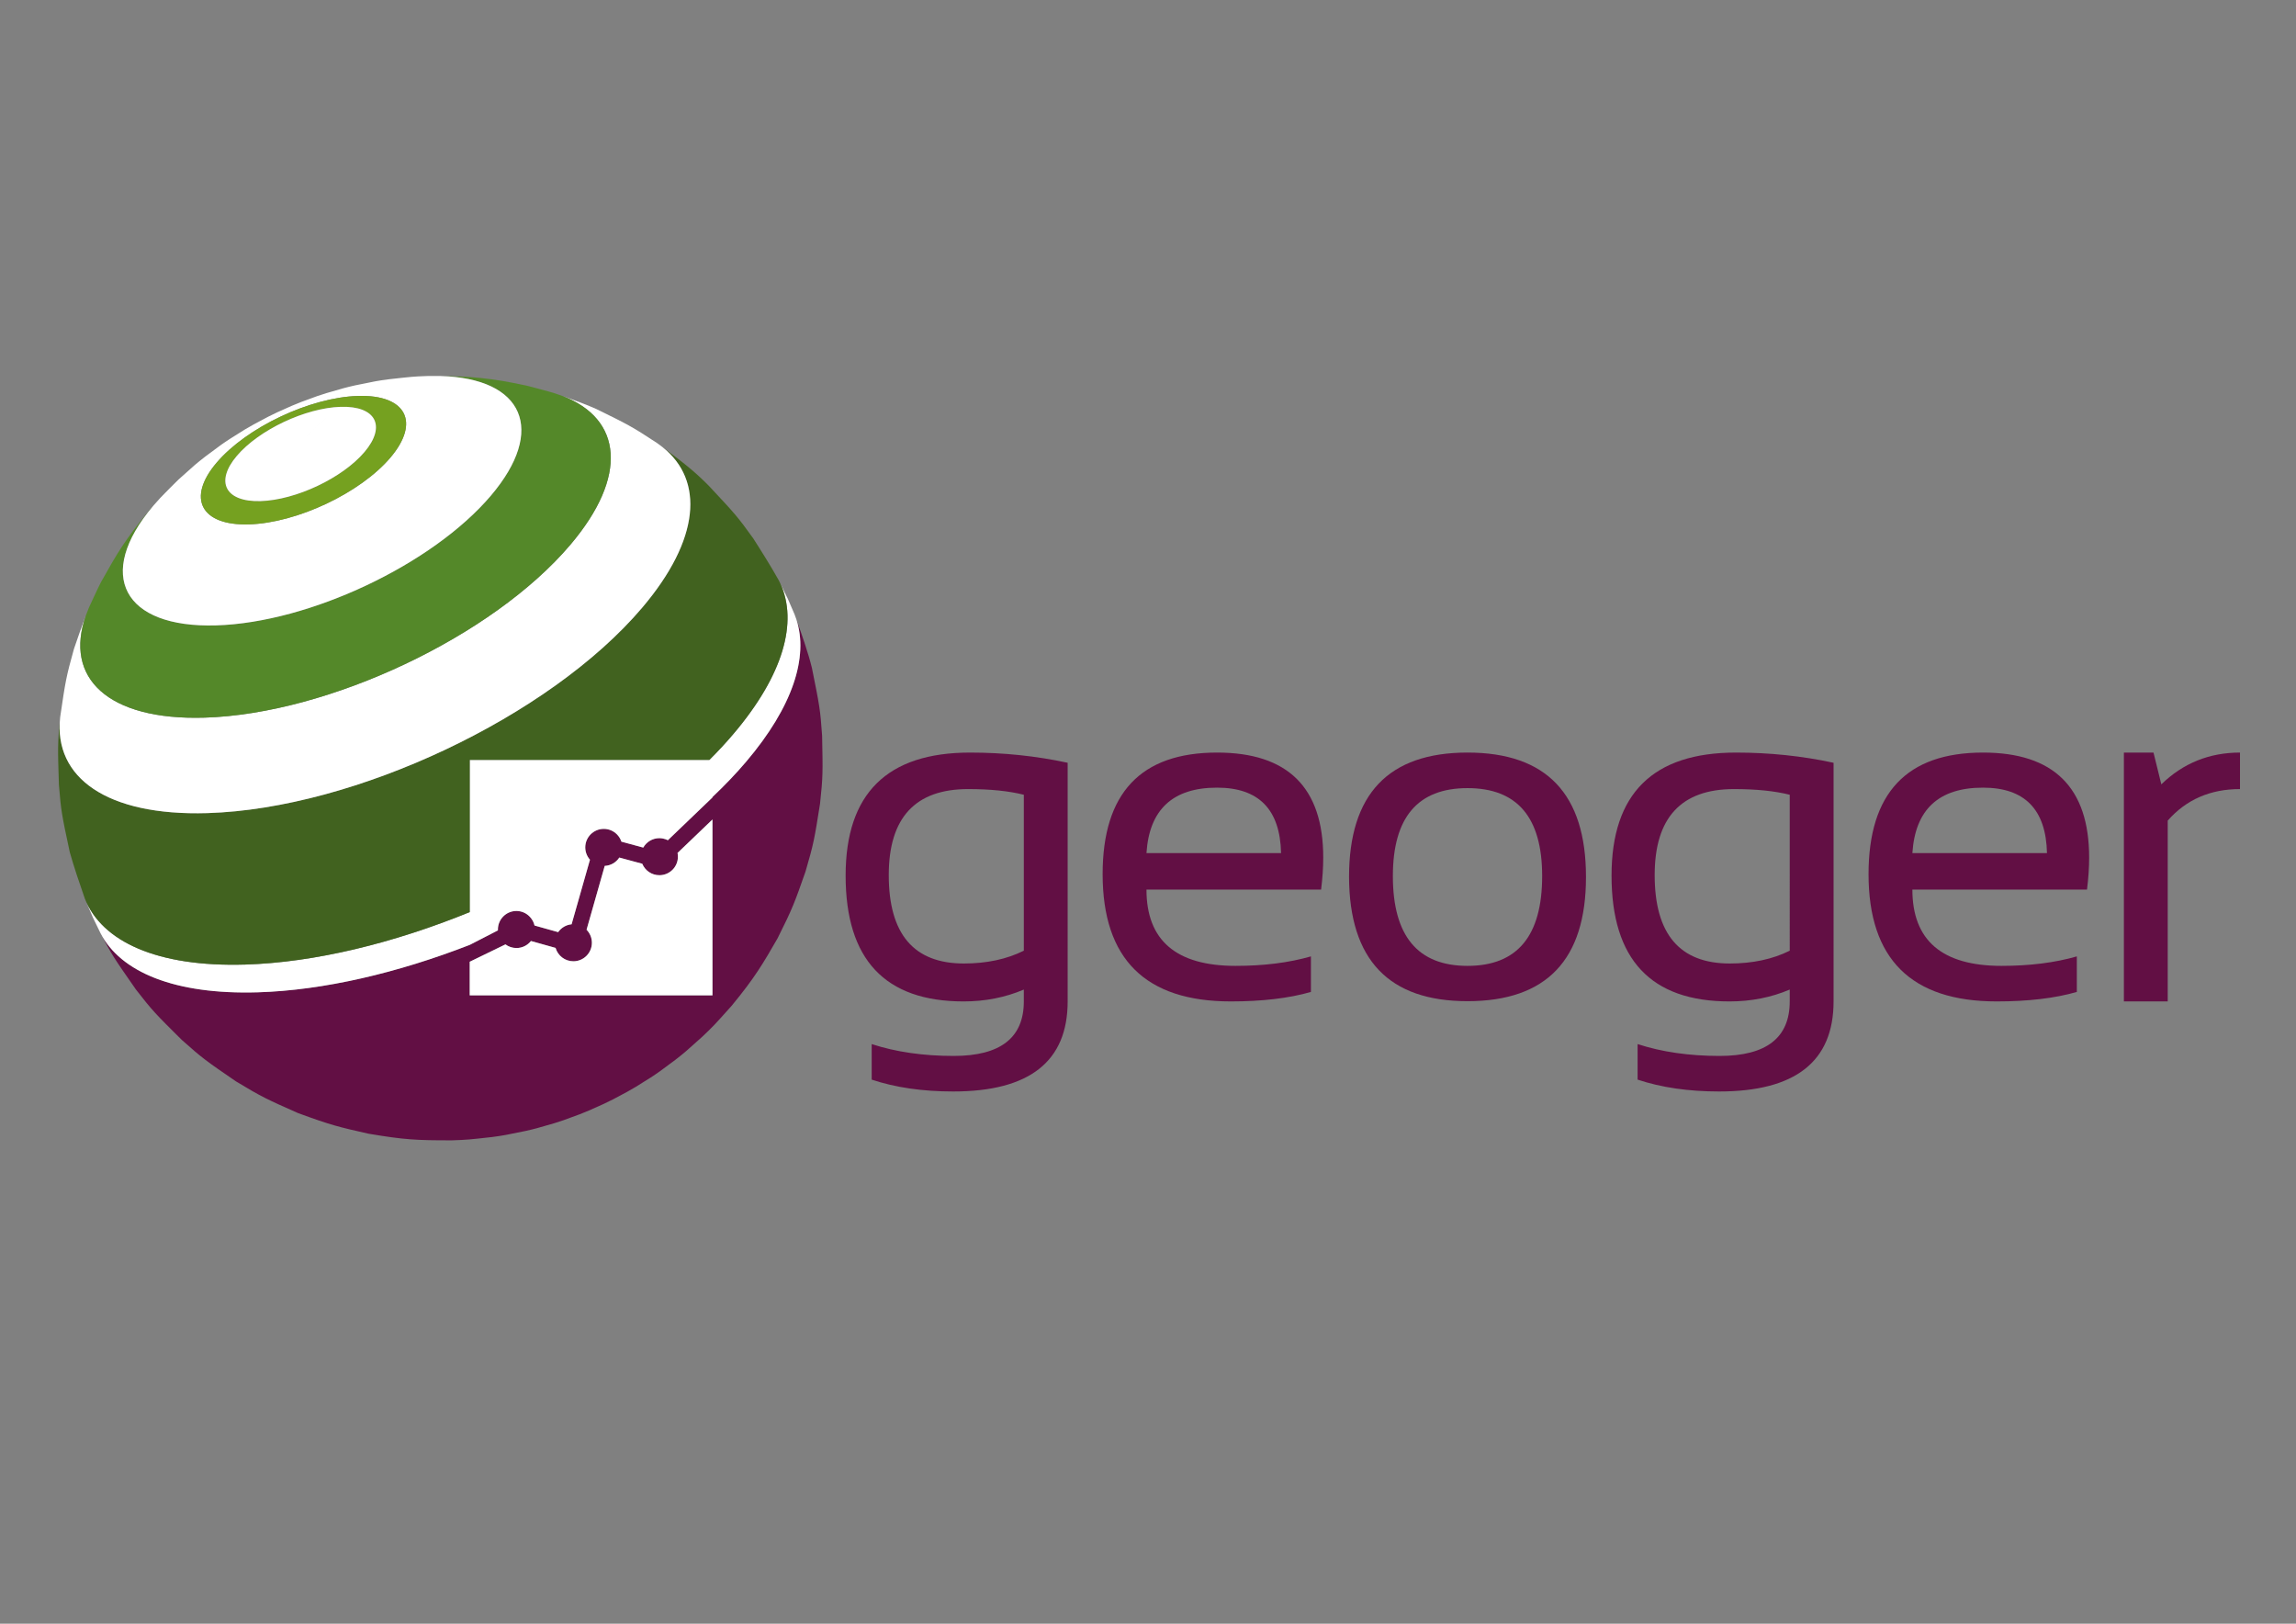 <?xml version="1.0" encoding="utf-8"?>
<!-- Generator: Adobe Illustrator 14.0.0, SVG Export Plug-In . SVG Version: 6.00 Build 43363)  -->
<!DOCTYPE svg PUBLIC "-//W3C//DTD SVG 1.1//EN" "http://www.w3.org/Graphics/SVG/1.1/DTD/svg11.dtd">
<svg version="1.1" xmlns="http://www.w3.org/2000/svg" xmlns:xlink="http://www.w3.org/1999/xlink" x="0px" y="0px"
	 width="841.89px" height="595.28px" viewBox="0 0 841.89 595.28" enable-background="new 0 0 841.89 595.28" xml:space="preserve">
<rect x="0" y="0" width="841.89" height="595.28" fill="#808080" stroke="none"/>
<g id="Logo_Text">
	<g>
		<path fill="#620F44" d="M391.486,367.139c0,22.009-13.99,33.015-41.966,33.015c-11.239,0-21.2-1.449-29.89-4.348v-13.028
			c8.863,2.895,18.884,4.344,30.064,4.344c17.145,0,25.717-6.662,25.717-19.982v-4.348c-6.835,2.898-14.193,4.348-22.069,4.348
			c-28.845,0-43.269-15.38-43.269-46.137c0-30.063,15.206-45.097,45.615-45.097c12.338,0,24.27,1.248,35.797,3.737V367.139z
			 M375.412,291.372c-5.503-1.389-12.309-2.083-20.417-2.083c-19.407,0-29.108,10.513-29.108,31.538
			c0,21.606,9.179,32.407,27.543,32.407c8.341,0,15.667-1.563,21.982-4.692V291.372z"/>
		<path fill="#620F44" d="M446.275,275.905c25.947,0,38.926,12.833,38.926,38.492c0,3.646-0.262,7.562-0.782,11.73h-64.036
			c0,18.651,10.889,27.977,32.669,27.977c10.368,0,19.58-1.157,27.631-3.476v13.035c-8.051,2.315-17.843,3.476-29.365,3.476
			c-31.34,0-47.007-15.555-47.007-46.66C404.31,290.765,418.298,275.905,446.275,275.905z M420.383,312.746h49.351
			c-0.349-15.987-8.165-23.98-23.458-23.98C430.057,288.766,421.426,296.759,420.383,312.746z"/>
		<path fill="#620F44" d="M494.664,321.521c0-30.408,14.478-45.617,43.439-45.617s43.44,15.208,43.44,45.617
			c0,30.354-14.479,45.53-43.44,45.53C509.259,367.052,494.777,351.876,494.664,321.521z M538.104,354.104
			c18.248,0,27.369-10.976,27.369-32.928c0-21.488-9.121-32.235-27.369-32.235c-18.245,0-27.369,10.747-27.369,32.235
			C510.734,343.128,519.858,354.104,538.104,354.104z"/>
		<path fill="#620F44" d="M672.328,367.139c0,22.009-13.988,33.015-41.964,33.015c-11.237,0-21.2-1.449-29.888-4.348v-13.028
			c8.862,2.895,18.878,4.344,30.063,4.344c17.141,0,25.715-6.662,25.715-19.982v-4.348c-6.837,2.898-14.189,4.348-22.069,4.348
			c-28.845,0-43.269-15.38-43.269-46.137c0-30.063,15.206-45.097,45.617-45.097c12.334,0,24.27,1.248,35.795,3.737V367.139z
			 M656.254,291.372c-5.502-1.389-12.308-2.083-20.419-2.083c-19.405,0-29.106,10.513-29.106,31.538
			c0,21.606,9.182,32.407,27.544,32.407c8.342,0,15.668-1.563,21.981-4.692V291.372z"/>
		<path fill="#620F44" d="M727.12,275.905c25.949,0,38.921,12.833,38.921,38.492c0,3.646-0.258,7.562-0.781,11.73h-64.033
			c0,18.651,10.889,27.977,32.669,27.977c10.365,0,19.577-1.157,27.631-3.476v13.035c-8.054,2.315-17.843,3.476-29.368,3.476
			c-31.337,0-47.006-15.555-47.006-46.66C685.152,290.765,699.141,275.905,727.12,275.905z M701.227,312.746h49.351
			c-0.346-15.987-8.168-23.98-23.457-23.98C710.897,288.766,702.27,296.759,701.227,312.746z"/>
		<path fill="#620F44" d="M778.781,367.139v-91.234h10.858l2.871,11.646c7.991-7.762,17.604-11.646,28.842-11.646v13.384
			c-10.889,0-19.724,3.851-26.5,11.553v66.297H778.781z"/>
	</g>
</g>
<g id="Purple">
	<path fill="#620F44" d="M301.446,269.706c-0.689-9.755-0.919-10.889-3.717-24.742c-1.309-5.432-3.705-12.288-5.715-17.874
		c4.471,13.728-1.232,31.929-18.414,52.157c-3.736,4.398-7.882,8.728-12.368,12.964v0.03v0.125l-16.338,15.675
		c-0.548-0.284-1.142-0.484-1.762-0.611c-0.437-0.089-0.885-0.146-1.349-0.146c-2.538,0-4.749,1.392-5.914,3.455l-8.014-2.171
		c-0.328-1.007-0.887-1.907-1.61-2.646c-1.232-1.257-2.946-2.039-4.847-2.039c-3.752,0-6.796,3.042-6.796,6.796
		c0,0.825,0.153,1.613,0.423,2.344c0.298,0.805,0.741,1.539,1.301,2.168l-3.396,11.937l-3.338,11.735
		c-2.04,0.191-3.813,1.285-4.926,2.875l-8.669-2.429c-0.218-0.994-0.671-1.892-1.271-2.67c-1.241-1.609-3.17-2.66-5.36-2.66
		c-3.753,0-6.796,3.039-6.796,6.793c0,0.107,0.012,0.211,0.017,0.318l-10.315,5.308c-26.405,10.273-53.599,16.683-77.734,17.402
		c-30.541,0.912-50.367-7.454-57.697-21.703c4.244,8.107,4.738,8.815,12.997,20.666c6.07,7.816,7.086,8.826,16.822,18.49
		c7.613,6.8,9.008,7.752,19.869,15.199c9.441,5.723,11.469,6.621,22.719,11.606c12.158,4.475,15.048,5.129,25.791,7.563
		c13.242,2.237,17.639,2.463,30.693,2.445c5.493-0.185,6.196-0.261,14.813-1.224c4.302-0.594,4.595-0.654,12.148-2.211
		c3.608-0.822,3.737-0.858,10.441-2.808c3.191-0.996,3.307-1.04,9.391-3.298c3.113-1.228,3.113-1.228,8.807-3.797
		c3.205-1.529,3.205-1.529,8.579-4.418c2.977-1.667,2.977-1.667,8.658-5.256c3.138-2.07,3.138-2.07,9.057-6.494
		c3.519-2.754,3.519-2.754,9.79-8.394c4.169-3.954,4.419-4.233,10.842-11.404c8.624-10.466,11.546-15.538,16.851-24.743
		c5.548-11.036,6.36-13.363,10.265-24.524c3.014-10.312,3.275-11.965,5.313-24.826C301.758,284.687,301.726,283.271,301.446,269.706
		z M261.233,364.918h-88.999v-12.327l13.096-6.363c1.128,0.838,2.521,1.338,4.035,1.338c2.157,0,4.076-1.01,5.32-2.579l9.028,2.532
		c0.82,2.828,3.427,4.9,6.521,4.9c3.754,0,6.796-3.042,6.796-6.796c0-1.854-0.747-3.535-1.953-4.763l5.115-17.981l1.542-5.423
		c2.241-0.11,4.193-1.298,5.349-3.063l4.522,1.223l3.898,1.055c1.02,2.466,3.445,4.196,6.278,4.196c3.755,0,6.796-3.039,6.796-6.792
		c0-0.47-0.049-0.93-0.138-1.372l12.791-12.264V364.918z"/>
</g>
<g id="White_1">
	<path fill="#FFFFFF" d="M248.442,312.703c0.089,0.442,0.138,0.902,0.138,1.372c0,3.753-3.041,6.792-6.796,6.792
		c-2.833,0-5.258-1.73-6.278-4.196l-3.898-1.055l-4.522-1.223c-1.156,1.765-3.108,2.952-5.349,3.063l-1.542,5.423l-5.115,17.981
		c1.206,1.228,1.953,2.908,1.953,4.763c0,3.754-3.042,6.796-6.796,6.796c-3.094,0-5.701-2.072-6.521-4.9l-9.028-2.532
		c-1.245,1.569-3.164,2.579-5.32,2.579c-1.515,0-2.907-0.5-4.035-1.338l-13.096,6.363v12.327h88.999v-64.479L248.442,312.703z"/>
	<path fill="#FFFFFF" d="M292.015,227.089c-0.231-0.644-0.461-1.282-0.681-1.887l-2.489-5.75l-2.705-5.495
		c6.438,14.017,1.223,33.414-17.239,55.151c-2.715,3.196-5.65,6.355-8.77,9.47h-87.897v55.816
		c-27.828,11.341-56.792,18.471-82.328,19.232c-32.27,0.963-52.573-8.433-58.804-24.186l2.998,7.018l2.74,5.636
		c7.33,14.249,27.156,22.615,57.697,21.703c24.135-0.72,51.329-7.129,77.734-17.402l10.315-5.308
		c-0.005-0.107-0.017-0.211-0.017-0.318c0-3.754,3.042-6.793,6.796-6.793c2.19,0,4.119,1.051,5.36,2.66
		c0.601,0.778,1.053,1.676,1.271,2.67l8.669,2.429c1.114-1.59,2.887-2.684,4.926-2.875l3.338-11.735l3.396-11.937
		c-0.56-0.629-1.002-1.363-1.301-2.168c-0.271-0.73-0.423-1.519-0.423-2.344c0-3.754,3.044-6.796,6.796-6.796
		c1.901,0,3.615,0.782,4.847,2.039c0.724,0.739,1.282,1.64,1.61,2.646l8.014,2.171c1.166-2.063,3.376-3.455,5.914-3.455
		c0.464,0,0.912,0.058,1.349,0.146c0.621,0.127,1.214,0.327,1.762,0.611l16.338-15.675v-0.125v-0.03
		c4.486-4.236,8.631-8.565,12.368-12.964C290.783,259.019,296.486,240.817,292.015,227.089z"/>
</g>
<g id="Green_1">
	<path fill="#41621F" d="M89.907,353.627c25.536-0.762,54.5-7.892,82.328-19.232v-55.816h87.897c3.119-3.114,6.055-6.273,8.77-9.47
		c18.462-21.737,23.677-41.134,17.239-55.151l-0.665-1.351c-2.608-4.683-6.405-10.745-9.302-15.253
		c-5.761-8.024-6.746-9.074-16.155-19.137c-5.328-5.411-9.056-8.295-17.08-14.292c15.288,12.186,13.83,33.791-7.506,58.906
		c-33.937,39.955-105.301,73.65-159.391,75.267c-37,1.104-56.334-13.089-53.998-34.957c-0.917,9.664-0.881,10.791-0.443,24.591
		c0.795,9.741,1.035,10.875,3.99,24.716c1.449,5.159,3.74,11.935,5.513,16.993C37.334,345.194,57.637,354.59,89.907,353.627z"/>
</g>
<g id="White_2">
	<g>
		<path fill="#FFFFFF" d="M31.522,225.549c0.289-0.808,0.604-1.624,0.953-2.449C32.165,223.876,31.846,224.699,31.522,225.549z"/>
		<path fill="#FFFFFF" d="M206.374,145.226c-0.893-0.314-1.76-0.619-2.577-0.907C204.686,144.602,205.542,144.906,206.374,145.226z"
			/>
		<path fill="#FFFFFF" d="M242.938,163.924c-0.602-0.45-1.222-0.913-1.874-1.4l-0.305-0.208c-9.022-5.954-10.768-6.81-22.134-12.378
			c-3.477-1.579-8.011-3.217-12.013-4.628c-0.08-0.028-0.159-0.056-0.238-0.084c21.728,8.354,24.122,29.354,2.708,54.563
			c-28.55,33.608-88.578,61.953-134.081,63.315c-35.51,1.056-51.66-14.639-43.479-37.555c-0.032,0.083-0.063,0.165-0.095,0.248
			c-1.505,3.966-3.098,8.514-4.319,12.132c-2.881,10.288-3.126,11.942-5.025,24.843l-0.04,0.369
			c-2.336,21.868,16.999,36.06,53.998,34.957c54.09-1.617,125.455-35.313,159.391-75.267
			C256.769,197.715,258.227,176.11,242.938,163.924z"/>
	</g>
</g>
<g id="Green_2">
	<path fill="#548829" d="M75.001,263.104c45.503-1.362,105.531-29.707,134.081-63.315c21.415-25.209,19.021-46.209-2.708-54.563
		c-0.893-0.314-1.76-0.619-2.577-0.907c-0.142-0.045-0.275-0.096-0.418-0.14c-2.925-0.909-6.892-1.892-9.85-2.694
		c-13.365-2.982-21.957-3.543-31.987-3.631c30.453,0.832,38.901,19.792,18.455,43.861c-21.443,25.246-66.537,46.54-100.717,47.559
		c-34.137,1.019-44.473-18.573-23.132-43.773l-1.461,1.645c-8.965,11-11.373,15.062-17.639,26.242
		c-1.407,2.721-3.069,6.458-4.376,9.228c-0.071,0.163-0.128,0.322-0.197,0.484c-0.31,0.776-0.629,1.599-0.953,2.449
		C23.341,248.465,39.491,264.16,75.001,263.104z"/>
</g>
<g id="White_3">
	<path fill="#FFFFFF" d="M161.542,137.854c-1.23-0.034-2.491-0.041-3.792-0.014c-0.273,0.006-0.534,0.001-0.81,0.009
		c-0.179,0.007-0.36,0.014-0.543,0.017c-4.845,0.178-5.191,0.218-13.998,1.201c-4.305,0.594-4.601,0.654-12.146,2.207
		c-3.621,0.832-3.749,0.869-10.439,2.814c-3.193,0.993-3.309,1.037-9.394,3.294c-3.111,1.228-3.111,1.228-8.807,3.797
		c-2.992,1.419-2.992,1.419-8.577,4.418c-2.902,1.617-3.011,1.687-8.66,5.26c-3.141,2.069-3.141,2.069-9.055,6.491
		c-3.519,2.754-3.519,2.754-9.792,8.393c-2.077,1.985-4.74,4.74-6.748,6.796c-0.886,0.949-1.739,1.909-2.558,2.872
		c-0.026,0.031-0.049,0.062-0.076,0.093c-21.341,25.2-11.004,44.792,23.132,43.773c34.18-1.02,79.274-22.313,100.717-47.559
		C200.443,157.646,191.995,138.686,161.542,137.854z M143.16,167.754c-11.044,13.002-34.271,23.968-51.875,24.494
		c-17.604,0.523-22.921-9.594-11.876-22.595c11.046-13.002,34.271-23.971,51.875-24.494
		C148.889,144.632,154.205,154.749,143.16,167.754z"/>
</g>
<g id="Green_3">
	<path fill="#75A120" d="M79.409,169.653c-11.044,13.001-5.728,23.119,11.876,22.595c17.604-0.526,40.831-11.492,51.875-24.494
		c11.044-13.005,5.729-23.122-11.876-22.595c-2.145,1.184-4.271,2.516-6.367,3.992c12.918-0.386,16.817,7.038,8.715,16.581
		c-8.106,9.543-25.148,17.587-38.068,17.977c-12.918,0.382-16.819-7.038-8.715-16.584c8.106-9.54,25.148-17.587,38.068-17.973
		c2.096-1.476,4.222-2.808,6.367-3.992C113.68,145.682,90.455,156.651,79.409,169.653z"/>
</g>
<g id="White_4">
	<path fill="#FFFFFF" d="M86.849,167.124c-8.104,9.546-4.203,16.967,8.715,16.584c12.919-0.389,29.962-8.433,38.068-17.977
		c8.103-9.543,4.203-16.967-8.715-16.581c-5.508,3.877-10.827,8.769-15.862,14.699c5.035-5.931,10.354-10.822,15.862-14.699
		C111.997,149.536,94.955,157.583,86.849,167.124z"/>
</g>
</svg>

